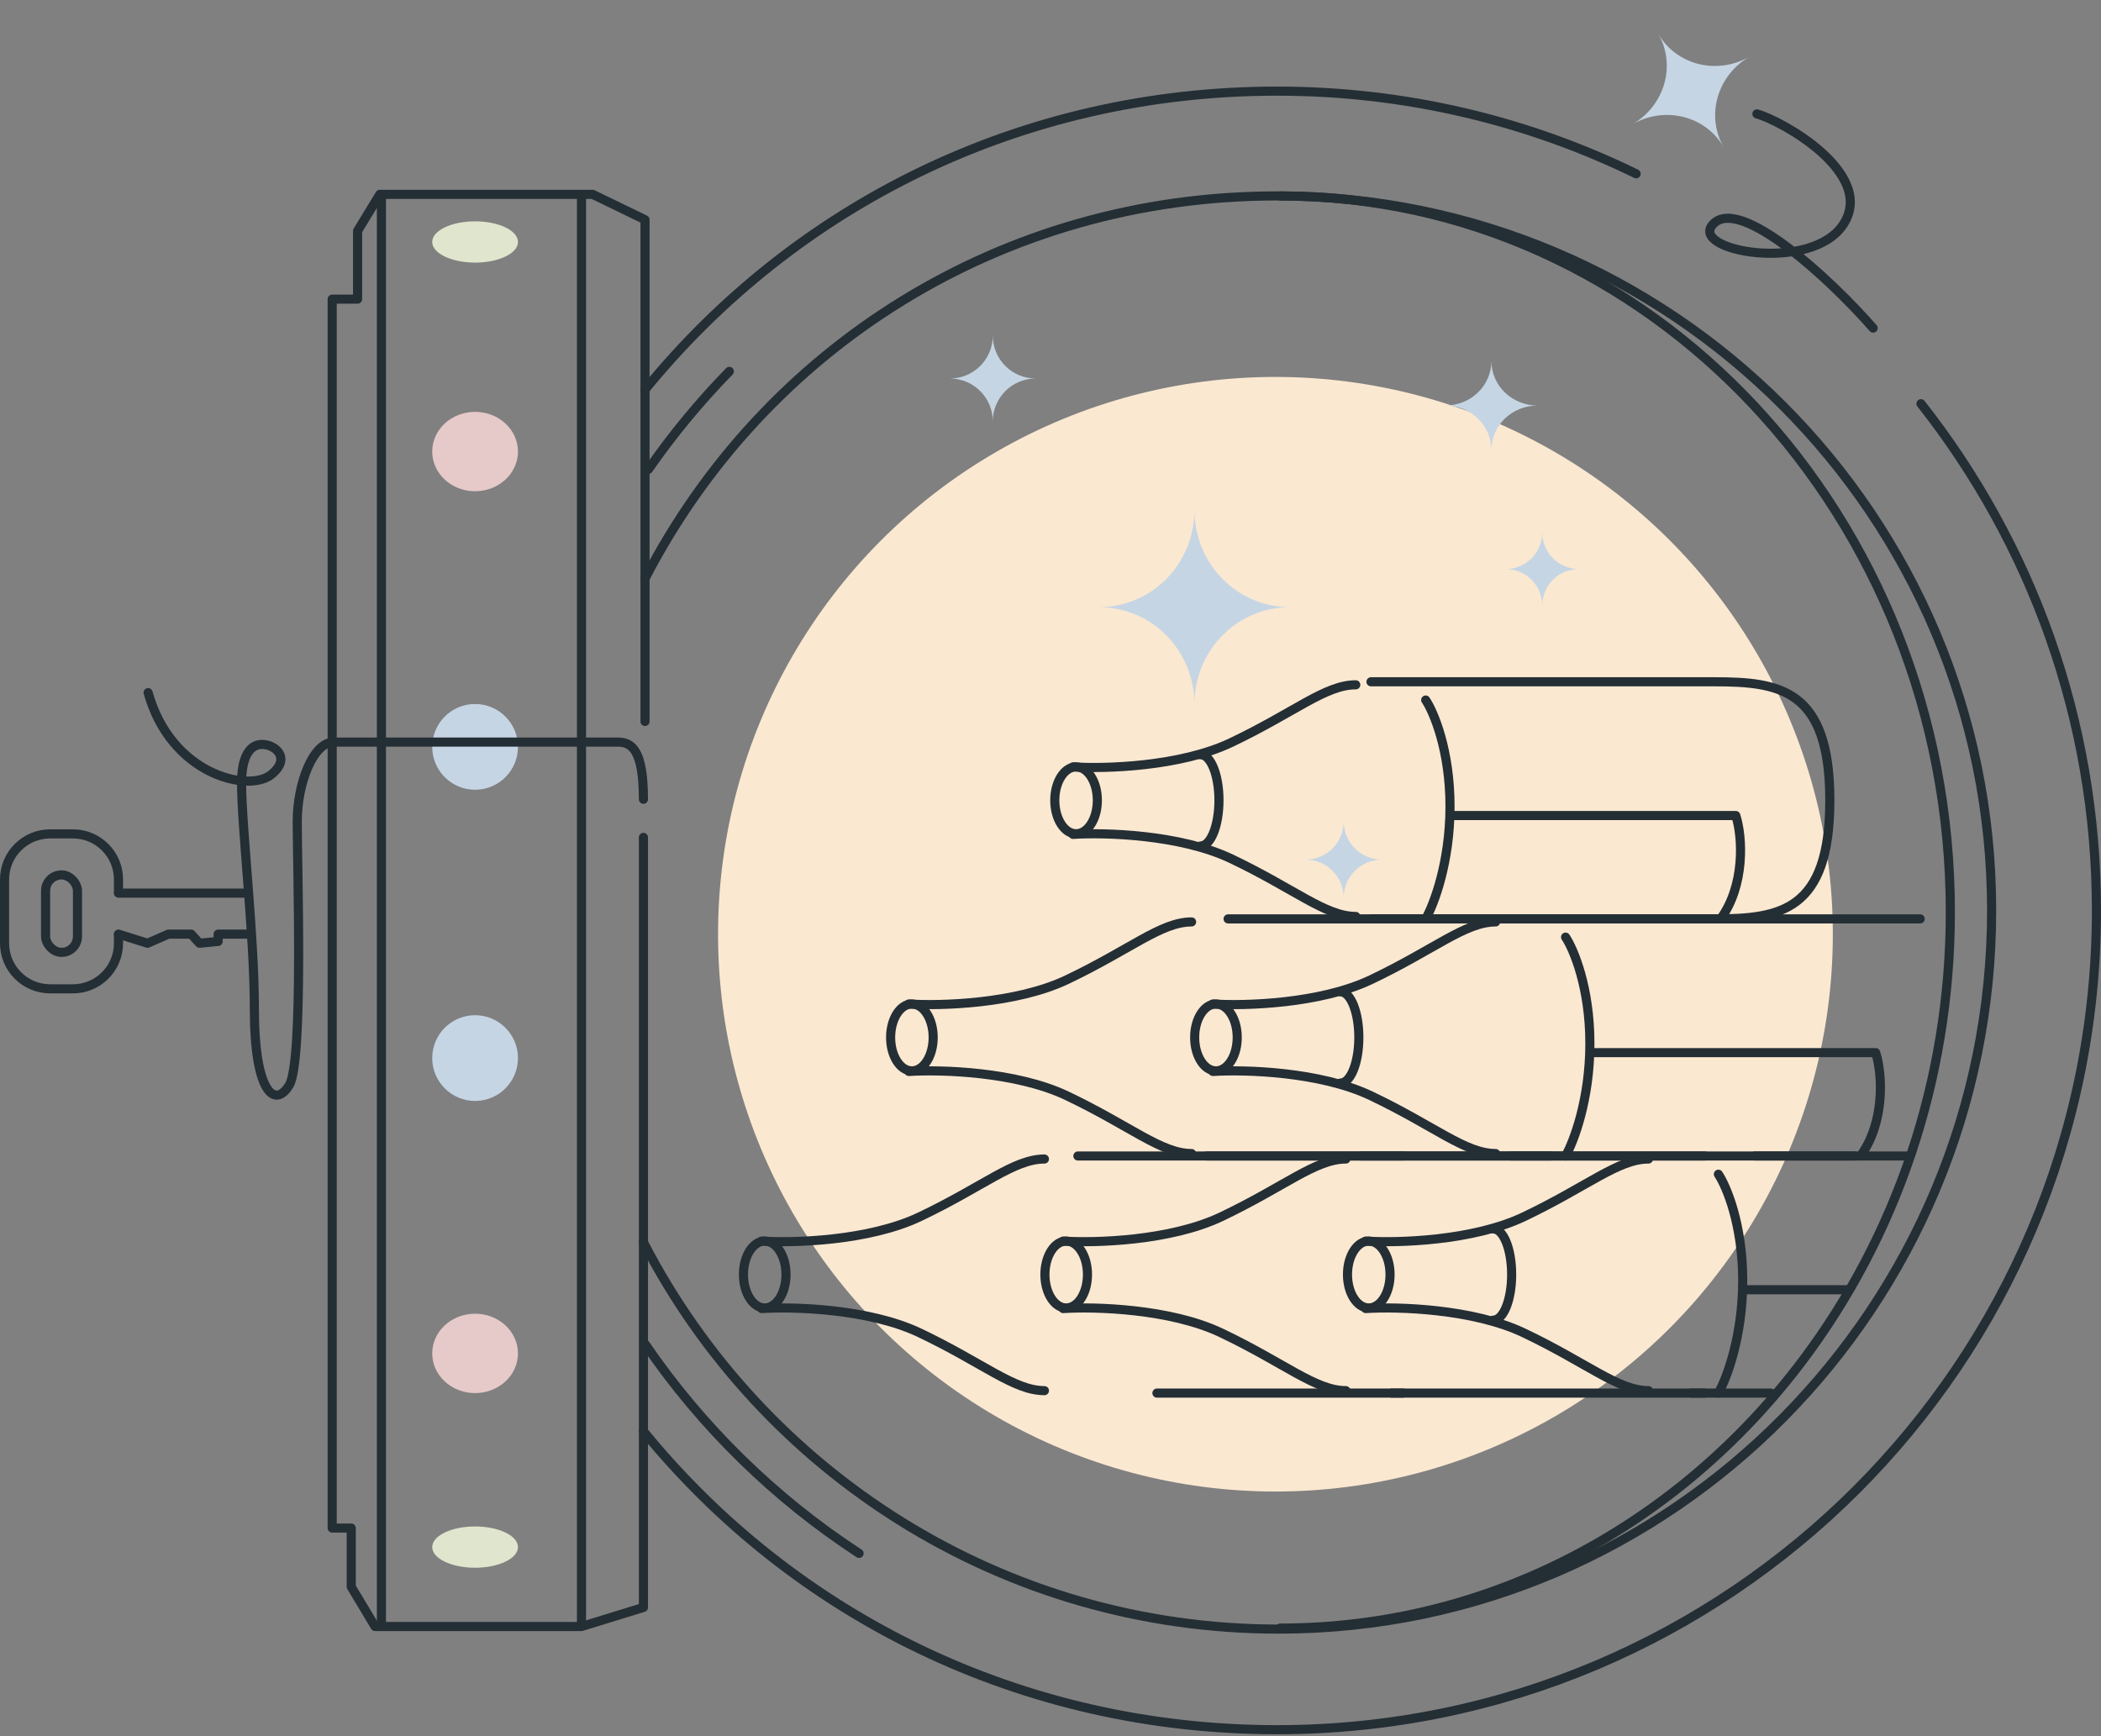 <svg width="461" height="381" viewBox="0 0 461 381" fill="none" xmlns="http://www.w3.org/2000/svg">
<rect x="0" y="0" width="461" height="381" fill="#808080" stroke="none"/>
<circle cx="279.856" cy="205.02" r="122.302" fill="#FAE8D1"/>
<path d="M141.528 85.506C174.497 45.102 223.991 20 280.206 20C308.468 20 335.207 26.521 359 38.14M141.18 314.082C174.149 354.486 223.991 379.588 280.206 379.588C379.504 379.588 460 299.091 460 199.794C460 157.814 445.613 119.195 421.5 88.598" stroke="#242E35" stroke-width="2" stroke-linecap="round" stroke-linejoin="round"/>
<path d="M141.528 126.97C167.595 76.544 219.527 42.996 280.206 42.996C366.803 42.996 437.003 113.197 437.003 199.793C437.003 286.39 367.151 357.51 280.555 357.51C219.876 357.51 167.247 323.042 141.18 272.617" stroke="#242E35" stroke-width="2" stroke-linecap="round" stroke-linejoin="round"/>
<path d="M141.574 295C154.038 313.208 170.003 328.83 188.499 340.895" stroke="#242E35" stroke-width="2" stroke-linecap="round" stroke-linejoin="round"/>
<path d="M142.266 103C147.588 95.344 153.533 88.153 160.028 81.5" stroke="#242E35" stroke-width="2" stroke-linecap="round" stroke-linejoin="round"/>
<path d="M280.902 357.287C327.276 357.287 368.636 334.344 395.586 298.5C415.83 271.575 427.943 237.37 427.943 200.142C427.943 113.353 362.111 42.996 280.902 42.996" stroke="#242E35" stroke-width="2" stroke-linecap="round" stroke-linejoin="round"/>
<path d="M141.529 158.33V48.223L130.031 42.648H83.34L78.462 50.663V65.645H72.887V335.336H77.068V348.228L82.294 356.939H127.591L141.181 352.758V183.766" stroke="#242E35" stroke-width="2" stroke-linecap="round" stroke-linejoin="round"/>
<path d="M127.59 42.996L127.59 356.59" stroke="#242E35" stroke-width="2" stroke-linecap="round" stroke-linejoin="round"/>
<path d="M83.688 42.996L83.688 356.59" stroke="#242E35" stroke-width="2" stroke-linecap="round" stroke-linejoin="round"/>
<ellipse cx="104.244" cy="53.1" rx="9.408" ry="4.53" fill="#E0E5CD"/>
<ellipse cx="104.244" cy="339.516" rx="9.408" ry="4.53" fill="#E0E5CD"/>
<ellipse cx="104.244" cy="99.094" rx="9.408" ry="8.711" fill="#E6C9C9"/>
<ellipse cx="104.244" cy="297.008" rx="9.408" ry="8.711" fill="#E6C9C9"/>
<circle cx="104.244" cy="163.904" r="9.408" fill="#C5D5E4"/>
<circle cx="104.244" cy="232.197" r="9.408" fill="#C5D5E4"/>
<path d="M141.179 175.403C141.179 164.811 138.74 162.859 135.604 162.859H73.234C68.704 162.859 65.219 171.919 65.219 180.281C65.219 190.734 66.613 232.895 63.477 238.122C60.341 243.349 55.812 239.864 55.812 221.397C55.812 204.951 53 181.686 53 171.582C53 169.027 53.5 164.357 56.5 163.5C59.5 162.643 64.5 166 59.5 170C54.5 174 37.5 170 32.5 152" stroke="#242E35" stroke-width="2" stroke-linecap="round" stroke-linejoin="round"/>
<ellipse cx="200.088" cy="227.668" rx="4.67" ry="7.338" stroke="#242E35" stroke-width="2" stroke-linecap="round" stroke-linejoin="round"/>
<path d="M199.418 220.33C206.311 220.775 222.9 220.33 234.107 214.993C248.116 208.322 254.787 202.318 261.458 202.318" stroke="#242E35" stroke-width="2" stroke-linecap="round" stroke-linejoin="round"/>
<path d="M199.418 235.137C206.311 234.692 222.9 235.137 234.107 240.474C248.116 247.145 254.787 253.148 261.458 253.148" stroke="#242E35" stroke-width="2" stroke-linecap="round" stroke-linejoin="round"/>
<path d="M340.179 253.686H264.797M340.179 201.652H269.467" stroke="#242E35" stroke-width="2" stroke-linecap="round" stroke-linejoin="round"/>
<ellipse cx="236.111" cy="175.635" rx="4.67" ry="7.338" stroke="#242E35" stroke-width="2" stroke-linecap="round" stroke-linejoin="round"/>
<path d="M263.461 185.642C265.671 185.642 267.464 181.162 267.464 175.635C267.464 170.109 265.671 165.629 263.461 165.629" stroke="#242E35" stroke-width="2" stroke-linecap="round" stroke-linejoin="round"/>
<path d="M235.441 168.297C242.335 168.741 258.923 168.297 270.13 162.96C284.139 156.289 290.81 150.285 297.481 150.285" stroke="#242E35" stroke-width="2" stroke-linecap="round" stroke-linejoin="round"/>
<path d="M235.441 183.104C242.335 182.659 258.923 183.104 270.13 188.44C284.139 195.111 290.81 201.115 297.481 201.115" stroke="#242E35" stroke-width="2" stroke-linecap="round" stroke-linejoin="round"/>
<path d="M300.82 149.619H376.202C390.571 149.619 401.5 151.272 401.5 175.636C401.5 200 390.571 201.653 376.202 201.653H300.82" stroke="#242E35" stroke-width="2" stroke-linecap="round" stroke-linejoin="round"/>
<path d="M312.824 201.654C314.603 198.541 318.161 189.246 318.161 176.971C318.161 164.697 314.603 156.291 312.824 153.623" stroke="#242E35" stroke-width="2" stroke-linecap="round" stroke-linejoin="round"/>
<path d="M318.832 178.971H380.872C382.428 183.863 382.873 194.314 377.536 201.652" stroke="#242E35" stroke-width="2" stroke-linecap="round" stroke-linejoin="round"/>
<ellipse cx="266.802" cy="227.668" rx="4.67" ry="7.338" stroke="#242E35" stroke-width="2" stroke-linecap="round" stroke-linejoin="round"/>
<path d="M294.152 237.675C296.363 237.675 298.155 233.195 298.155 227.669C298.155 222.142 296.363 217.662 294.152 217.662" stroke="#242E35" stroke-width="2" stroke-linecap="round" stroke-linejoin="round"/>
<path d="M266.133 220.33C273.026 220.775 289.615 220.33 300.822 214.993C314.831 208.322 321.502 202.318 328.173 202.318" stroke="#242E35" stroke-width="2" stroke-linecap="round" stroke-linejoin="round"/>
<path d="M266.133 235.137C273.026 234.692 289.615 235.137 300.822 240.474C314.831 247.145 321.502 253.148 328.173 253.148" stroke="#242E35" stroke-width="2" stroke-linecap="round" stroke-linejoin="round"/>
<path d="M406.893 253.686H331.512M421.324 201.652H331.512" stroke="#242E35" stroke-width="2" stroke-linecap="round" stroke-linejoin="round"/>
<path d="M343.516 253.687C345.295 250.574 348.852 241.279 348.852 229.005C348.852 216.73 345.295 208.325 343.516 205.656" stroke="#242E35" stroke-width="2" stroke-linecap="round" stroke-linejoin="round"/>
<path d="M349.523 231.004H411.563C413.12 235.896 413.565 246.347 408.228 253.685" stroke="#242E35" stroke-width="2" stroke-linecap="round" stroke-linejoin="round"/>
<ellipse cx="167.795" cy="279.699" rx="4.67" ry="7.338" stroke="#242E35" stroke-width="2" stroke-linecap="round" stroke-linejoin="round"/>
<path d="M167.125 272.361C174.018 272.806 190.607 272.361 201.814 267.024C215.823 260.353 222.494 254.35 229.165 254.35" stroke="#242E35" stroke-width="2" stroke-linecap="round" stroke-linejoin="round"/>
<path d="M167.125 287.168C174.018 286.723 190.607 287.168 201.814 292.505C215.823 299.176 222.494 305.18 229.165 305.18" stroke="#242E35" stroke-width="2" stroke-linecap="round" stroke-linejoin="round"/>
<path d="M307.887 305.717H253.852M307.887 253.684H236.508" stroke="#242E35" stroke-width="2" stroke-linecap="round" stroke-linejoin="round"/>
<ellipse cx="233.943" cy="279.699" rx="4.67" ry="7.338" stroke="#242E35" stroke-width="2" stroke-linecap="round" stroke-linejoin="round"/>
<path d="M233.273 272.361C240.167 272.806 256.755 272.361 267.962 267.024C281.971 260.353 288.642 254.35 295.313 254.35" stroke="#242E35" stroke-width="2" stroke-linecap="round" stroke-linejoin="round"/>
<path d="M233.273 287.168C240.167 286.723 256.755 287.168 267.962 292.505C281.971 299.176 288.642 305.18 295.313 305.18" stroke="#242E35" stroke-width="2" stroke-linecap="round" stroke-linejoin="round"/>
<path d="M374.034 305.717H305.323M374.034 253.684H298.652" stroke="#242E35" stroke-width="2" stroke-linecap="round" stroke-linejoin="round"/>
<ellipse cx="300.334" cy="279.699" rx="4.67" ry="7.338" stroke="#242E35" stroke-width="2" stroke-linecap="round" stroke-linejoin="round"/>
<path d="M327.684 289.706C329.894 289.706 331.686 285.226 331.686 279.7C331.686 274.173 329.894 269.693 327.684 269.693" stroke="#242E35" stroke-width="2" stroke-linecap="round" stroke-linejoin="round"/>
<path d="M299.664 272.361C306.557 272.806 323.146 272.361 334.353 267.024C348.362 260.353 355.033 254.35 361.704 254.35" stroke="#242E35" stroke-width="2" stroke-linecap="round" stroke-linejoin="round"/>
<path d="M299.664 287.168C306.557 286.723 323.146 287.168 334.353 292.505C348.362 299.176 355.033 305.18 361.704 305.18" stroke="#242E35" stroke-width="2" stroke-linecap="round" stroke-linejoin="round"/>
<path d="M388.565 305.717H371.047M418.531 253.684H385.056" stroke="#242E35" stroke-width="2" stroke-linecap="round" stroke-linejoin="round"/>
<path d="M377.047 305.718C378.826 302.605 382.384 293.31 382.384 281.036C382.384 268.761 378.826 260.356 377.047 257.688" stroke="#242E35" stroke-width="2" stroke-linecap="round" stroke-linejoin="round"/>
<path d="M383.055 283.035H405.639" stroke="#242E35" stroke-width="2" stroke-linecap="round" stroke-linejoin="round"/>
<path d="M54 196H26" stroke="#242E35" stroke-width="2" stroke-linecap="round" stroke-linejoin="round"/>
<path d="M26 205L32.377 207L36.932 205H41.943L43.765 207L47.864 206.6V205H55" stroke="#242E35" stroke-width="2" stroke-linecap="round" stroke-linejoin="round"/>
<path d="M26 195.865V193C26 187.477 21.523 183 16 183H11C5.477 183 1 187.477 1 193V207C1 212.523 5.477 217 11 217H16C21.523 217 26 212.523 26 207V205.054" stroke="#242E35" stroke-width="2" stroke-linecap="round" stroke-linejoin="round"/>
<rect x="10" y="192" width="7" height="17" rx="3.5" stroke="#242E35" stroke-width="2" stroke-linecap="round" stroke-linejoin="round"/>
<g style="mix-blend-mode:multiply">
<path d="M327.24 98.747C327.243 96.16 328.309 93.68 330.205 91.851C332.101 90.022 334.67 88.995 337.35 88.995C334.669 88.995 332.097 87.967 330.201 86.136C328.306 84.306 327.24 81.823 327.24 79.234C327.242 80.516 326.981 81.785 326.474 82.969C325.967 84.153 325.224 85.229 324.286 86.136C323.348 87.042 322.234 87.761 321.008 88.252C319.782 88.743 318.468 88.995 317.141 88.995C319.819 88.995 322.388 90.023 324.282 91.852C326.176 93.68 327.24 96.161 327.24 98.747Z" fill="#C5D5E4"/>
</g>
<g style="mix-blend-mode:multiply">
<path d="M378.195 32.266C376.297 28.971 375.832 25.03 376.901 21.31C377.97 17.59 380.486 14.393 383.897 12.424C380.484 14.395 376.455 14.975 372.697 14.039C368.938 13.102 365.758 10.724 363.856 7.429C364.799 9.059 365.4 10.866 365.625 12.746C365.85 14.626 365.694 16.542 365.167 18.385C364.639 20.229 363.75 21.962 362.55 23.488C361.35 25.013 359.862 26.301 358.173 27.276C361.583 25.307 365.608 24.727 369.363 25.663C373.117 26.599 376.295 28.974 378.195 32.266Z" fill="#C5D5E4"/>
</g>
<g style="mix-blend-mode:multiply">
<path d="M217.838 92.474C217.838 89.979 218.829 87.586 220.593 85.822C222.357 84.057 224.75 83.066 227.245 83.066C224.75 83.066 222.357 82.075 220.593 80.311C218.829 78.546 217.838 76.153 217.838 73.658C217.838 76.153 216.846 78.546 215.082 80.311C213.318 82.075 210.925 83.066 208.43 83.066C210.925 83.066 213.318 84.057 215.082 85.822C216.846 87.586 217.838 89.979 217.838 92.474Z" fill="#C5D5E4"/>
</g>
<g style="mix-blend-mode:multiply">
<path d="M338.397 132.893C338.397 131.841 338.604 130.799 339.007 129.826C339.41 128.854 340 127.971 340.744 127.227C341.488 126.482 342.372 125.892 343.344 125.489C344.316 125.087 345.359 124.879 346.411 124.879C344.285 124.879 342.247 124.035 340.744 122.532C339.241 121.029 338.397 118.991 338.397 116.865C338.397 118.991 337.553 121.029 336.05 122.532C334.547 124.035 332.508 124.879 330.383 124.879C331.435 124.879 332.477 125.087 333.45 125.489C334.422 125.892 335.305 126.482 336.05 127.227C336.794 127.971 337.384 128.854 337.787 129.826C338.19 130.799 338.397 131.841 338.397 132.893Z" fill="#C5D5E4"/>
</g>
<g style="mix-blend-mode:multiply">
<path d="M262.08 154.496C262.08 148.859 264.283 143.452 268.205 139.466C272.127 135.48 277.446 133.241 282.992 133.241C277.446 133.241 272.127 131.002 268.205 127.016C264.283 123.03 262.08 117.623 262.08 111.986C262.08 117.621 259.878 123.025 255.959 127.011C252.04 130.997 246.724 133.238 241.18 133.241C246.724 133.245 252.04 135.485 255.959 139.471C259.878 143.457 262.08 148.861 262.08 154.496Z" fill="#C5D5E4"/>
</g>
<g style="mix-blend-mode:multiply">
<path d="M294.834 197.006C294.837 194.787 295.719 192.661 297.288 191.093C298.857 189.525 300.984 188.644 303.202 188.644C302.103 188.645 301.015 188.43 300 188.01C298.985 187.59 298.063 186.974 297.286 186.198C296.508 185.421 295.892 184.499 295.471 183.484C295.051 182.468 294.834 181.38 294.834 180.281C294.835 181.38 294.62 182.468 294.201 183.483C293.781 184.498 293.165 185.42 292.389 186.197C291.613 186.974 290.691 187.59 289.676 188.01C288.662 188.43 287.574 188.645 286.477 188.644C288.693 188.644 290.819 189.525 292.386 191.093C293.954 192.661 294.834 194.788 294.834 197.006Z" fill="#C5D5E4"/>
</g>
<path d="M411 72C401.557 61.206 382.002 43.139 376.002 49.069C370.002 54.999 397.649 60.138 404.575 49.069C411.5 38 391 26.498 385.5 24.998" stroke="#242E35" stroke-width="2" stroke-linecap="round" stroke-linejoin="round"/>
</svg>
